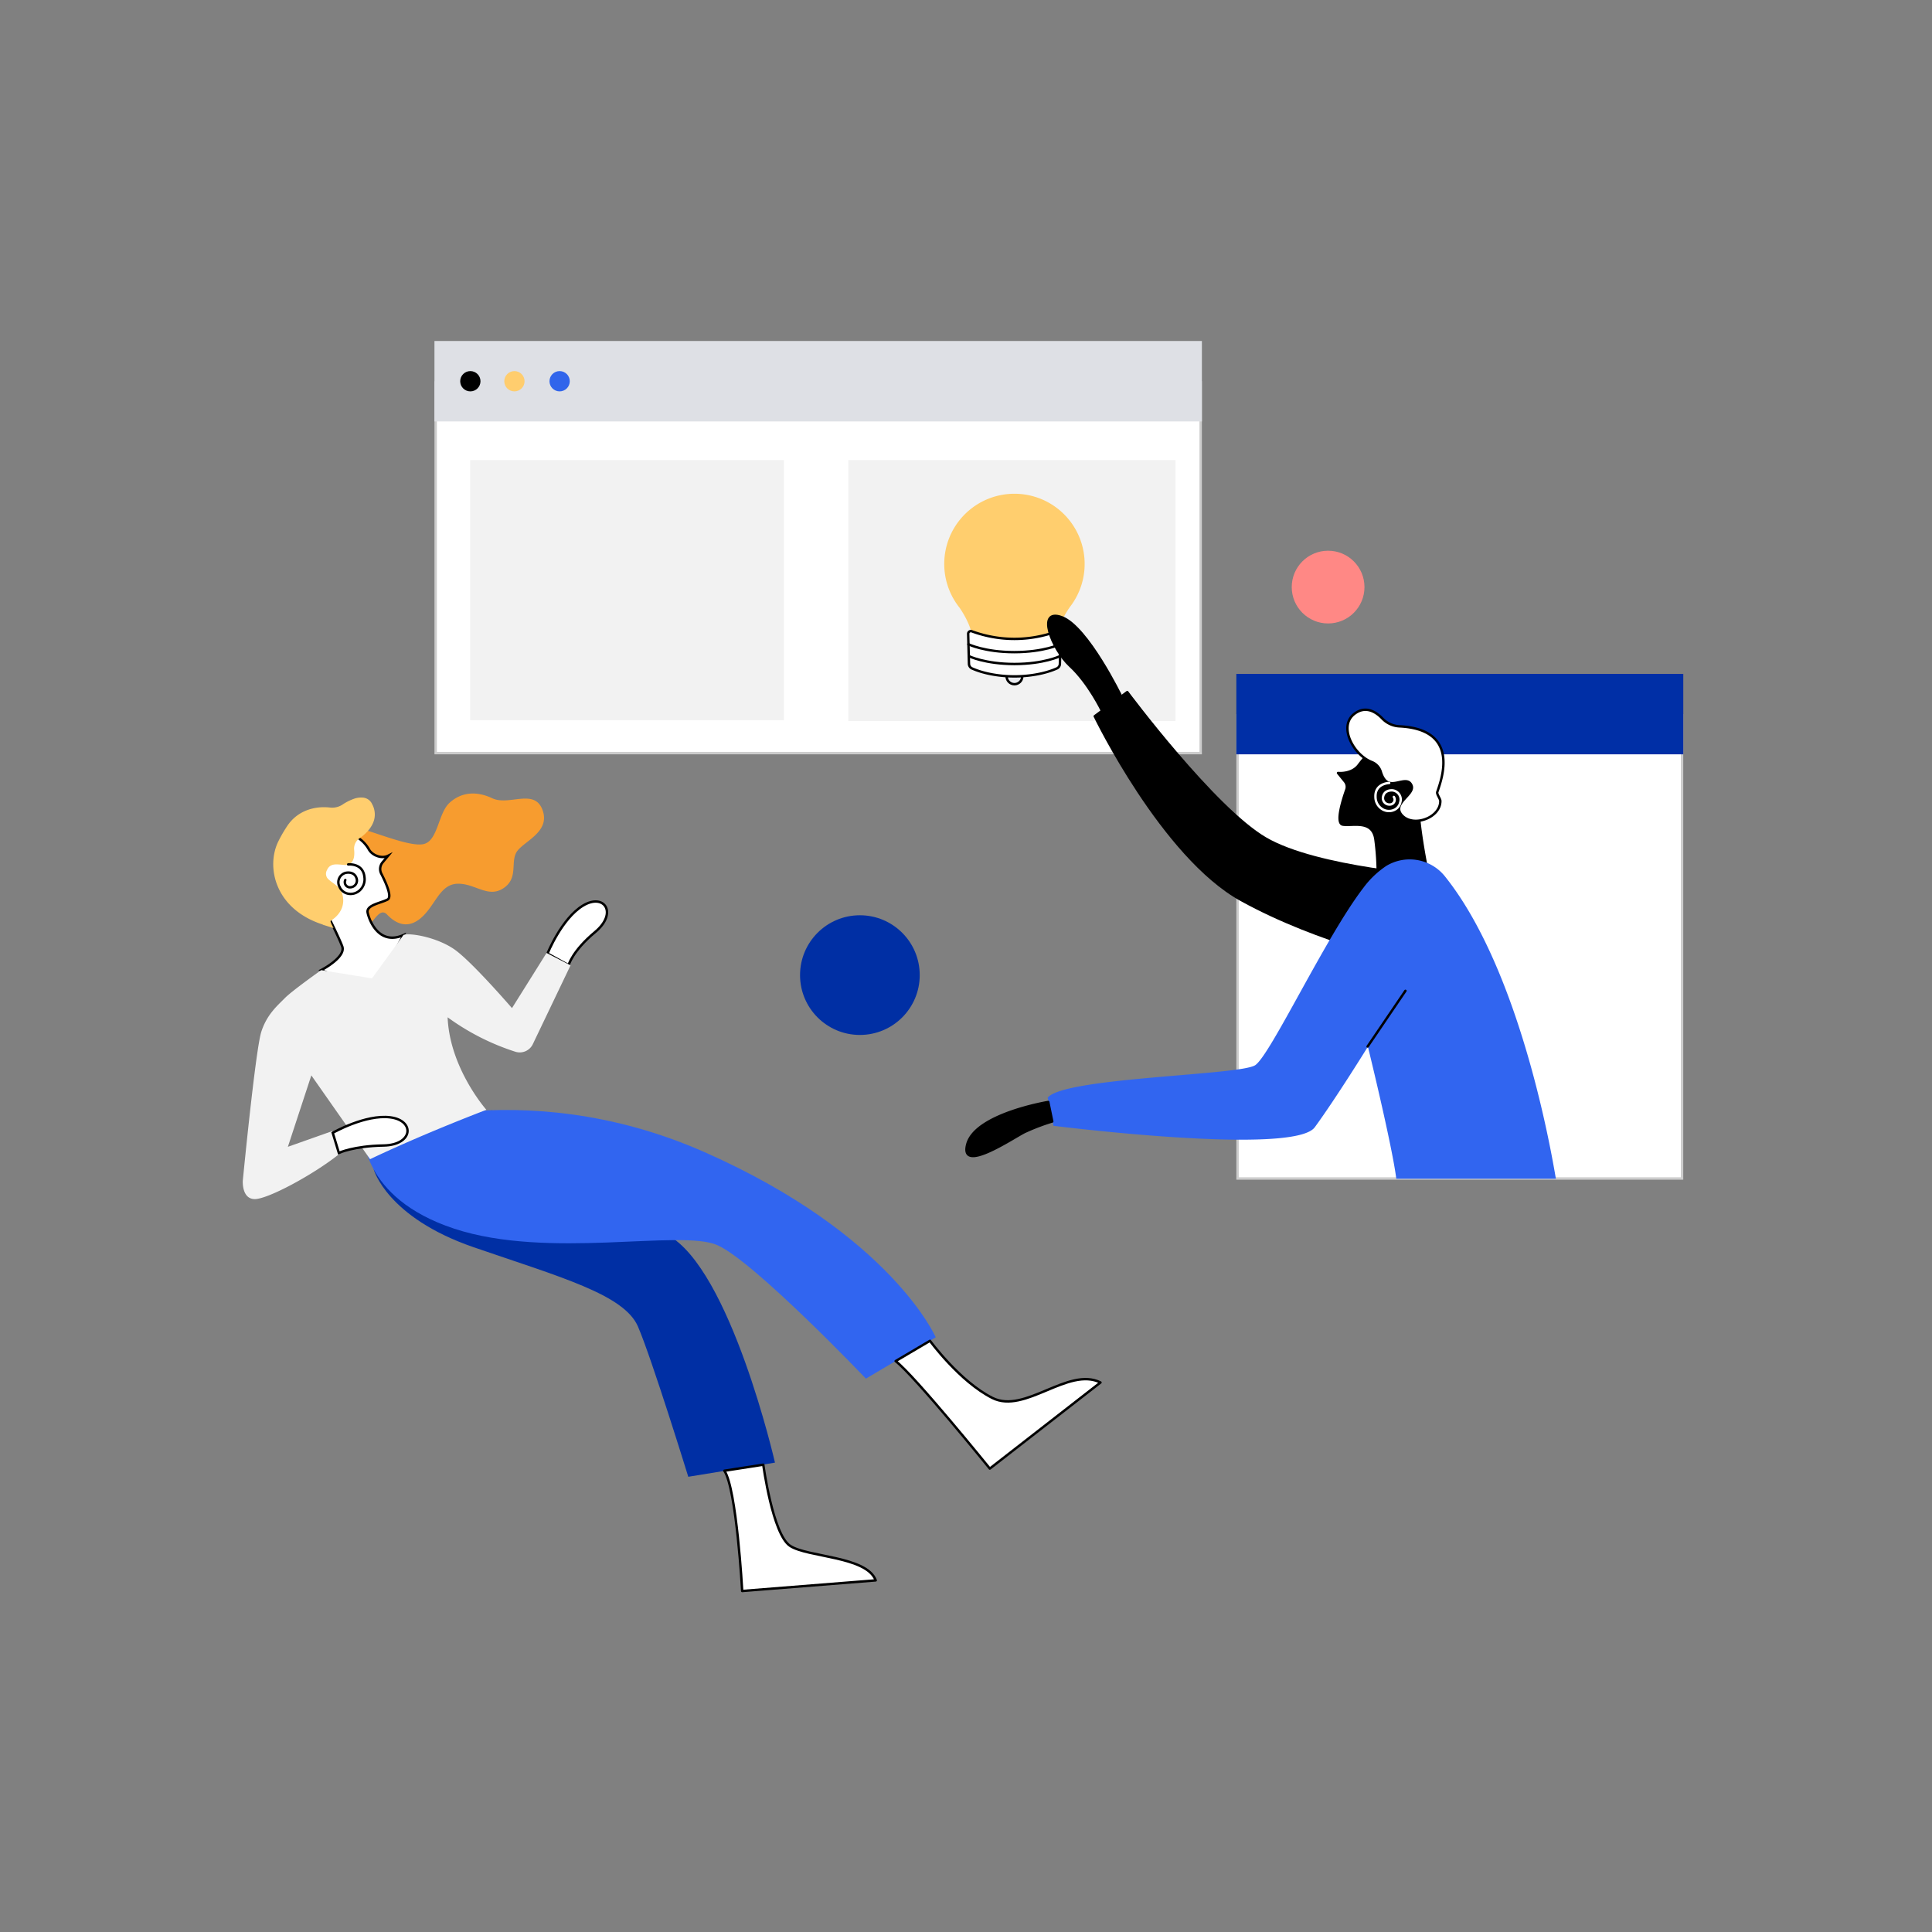 <svg id="图层_1" data-name="图层 1" xmlns="http://www.w3.org/2000/svg" xmlns:xlink="http://www.w3.org/1999/xlink" viewBox="0 0 800 800"><rect x="0" y="0" width="800" height="800" fill="#808080" stroke="none"/><defs><style>.cls-1,.cls-12,.cls-17{fill:none;}.cls-2{fill:#ff8885;}.cls-11,.cls-22,.cls-3{fill:#fff;}.cls-4{fill:#ccc;}.cls-5{fill:#dee0e5;}.cls-6{fill:#ffcd6e;}.cls-7{fill:#3165eb;}.cls-8{fill:#f2f2f2;}.cls-9{fill:#ffce6e;}.cls-10{fill:#eaecf1;}.cls-10,.cls-11,.cls-12,.cls-16,.cls-19,.cls-20,.cls-22{stroke:#000;}.cls-10,.cls-11,.cls-12,.cls-16,.cls-17,.cls-19,.cls-20{stroke-linecap:round;stroke-linejoin:round;}.cls-13{fill:#002fa6;}.cls-14,.cls-19{fill:#002fa4;}.cls-15{clip-path:url(#clip-path);}.cls-17{stroke:#fff;}.cls-18,.cls-20{fill:#3165f0;}.cls-21{fill:#f79c2f;}.cls-22{stroke-miterlimit:10;}</style><clipPath id="clip-path"><rect class="cls-1" x="318.14" y="234.07" width="381.33" height="254.02"/></clipPath></defs><circle class="cls-2" cx="549.94" cy="243.1" r="15.06"/><rect class="cls-3" x="180.4" y="158.36" width="316.78" height="153.49"/><path class="cls-4" d="M496.68,158.86V311.35H180.9V158.86H496.68m1-1H179.9V312.35H497.68V157.86Z"/><rect class="cls-5" x="179.9" y="141.2" width="317.78" height="33.31"/><circle cx="194.76" cy="157.86" r="4.2"/><circle class="cls-6" cx="213.01" cy="157.86" r="4.2"/><circle class="cls-7" cx="231.73" cy="157.86" r="4.2"/><rect class="cls-8" x="194.69" y="190.5" width="129.91" height="107.72"/><rect class="cls-8" x="351.25" y="190.5" width="135.5" height="108.06"/><path class="cls-9" d="M442.83,251.59a29.07,29.07,0,1,0-45.54,0h0s6.47,9,5.1,14.69l17.68,4.42,17.68-4.42c-1.37-5.66,5.1-14.69,5.1-14.69Z"/><circle class="cls-10" cx="420.06" cy="280.07" r="3.24"/><path class="cls-11" d="M437.72,261.4a51,51,0,0,1-35.33,0,1.1,1.1,0,0,0-1.49,1.06l.33,12.43a2.14,2.14,0,0,0,1.26,1.89c8,3.54,17.57,3.29,17.57,3.29s9.56.25,17.57-3.29a2.11,2.11,0,0,0,1.25-1.89l.33-12.43A1.1,1.1,0,0,0,437.72,261.4Z"/><path class="cls-12" d="M401,266.78s6.72,3.26,19,3.26,19-3.26,19-3.26"/><path class="cls-12" d="M401.19,271.7s6.66,3.25,18.87,3.25,18.86-3.25,18.86-3.25"/><rect class="cls-3" x="512.44" y="296.19" width="184.07" height="191.8"/><path class="cls-4" d="M696,296.69v190.8H512.94V296.69H696m1-1H511.94v192.8H697V295.69Z"/><rect class="cls-13" x="511.94" y="279.04" width="185.07" height="33.31"/><circle class="cls-14" cx="356.06" cy="403.77" r="24.78"/><g class="cls-15"><path class="cls-16" d="M595.35,362.91s-49.84-3.2-71.29-15.72-57.29-60.62-57.29-60.62l-13.46,10s28.05,58.09,60.63,76.08,71.21,26.11,71.21,26.11Z"/><path class="cls-16" d="M569.5,309.08a62.93,62.93,0,0,0-6.86,7.66c-2.94,4-8.6,3.34-8.6,3.34l2.87,3.53a3.54,3.54,0,0,1,.6,3.33c-1.47,4.13-4.6,14-1.47,14.52,4,.67,12.46-2.26,13.52,6.33a109.82,109.82,0,0,1,.94,14.46l20-4.27s-4.53-23.18-2.79-28.11,5.19-15.66-4.14-20.79S569.5,309.08,569.5,309.08Z"/><path class="cls-11" d="M579.49,300.76a10.46,10.46,0,0,1-7.06-3.2c-2.6-2.73-6.93-5.6-11.66-1.93-6.66,5.13-.4,16.92,7.26,19.92a6.26,6.26,0,0,1,3.73,4.06c.54,1.8,1.54,3.86,3.2,4.46,3.33,1.2,8-2.66,9.53,1.2s-8.86,7.53-3.73,12.59c4.86,4.73,15.72.6,15.65-6.19,0-.94-1.6-2.87-1.26-3.73C597.14,322.14,604.47,302,579.49,300.76Z"/><path class="cls-17" d="M575.23,324.21s-5.93.13-5.67,5.79a5.89,5.89,0,0,0,2.54,4.86c2.73,1.94,6.72.87,7.66-2.33v-.13a3.82,3.82,0,0,0-3.2-5.13c-1.4-.07-3.46.4-3.86,2.67a2.64,2.64,0,0,0,2.73,3.19,2,2,0,0,0,1.73-3.13"/><path class="cls-18" d="M598.34,362.91A18.7,18.7,0,0,0,574,358.58a38.11,38.11,0,0,0-9.46,9.06c-15.65,20.39-38.44,69.15-44.77,73.42s-79.08,5-85.94,13.45l2.4,11.66s99.46,12.53,108.19.6,22-33.37,22-33.37,12.59,51.29,12,58.49l66-2.93C644.25,488.89,631.92,404.88,598.34,362.91Z"/><line class="cls-12" x1="566.3" y1="433.33" x2="581.96" y2="410.28"/><path class="cls-16" d="M434.06,456.31s-30.11,4.93-33.51,17.46,18.85-2.6,23.65-5a85.78,85.78,0,0,1,11.52-4.4Z"/><path class="cls-19" d="M580,496.82s102.39,228.5,130.24,250h27s-84.88-219.38-92.94-258Z"/><path class="cls-20" d="M644.25,488.89s17,44.24-22.39,57S505,552.18,505,552.18l30.18,117.25H513.74S447,555,466.44,524.33C466.5,524.4,486.22,486.36,644.25,488.89Z"/><path class="cls-11" d="M517.4,669.43s6.33,12.59,6.73,21.32S485.56,700.28,486,709.4h56.82s-7.06-27.51-11.52-40H517.4Z"/><path class="cls-11" d="M715.73,746.84s9.53,13.93,7.93,18.26-31,5.93-31,15.52H744l-11.53-33.78Z"/><path class="cls-16" d="M464.3,288.43s-14-28.91-24.64-32.84-4.2,13.12,3.46,20.18,13.19,18.59,13.19,18.59Z"/></g><path class="cls-14" d="M154.77,484.26s5.33,19.78,41.3,32.17,62.36,19.59,68.09,32.85S285,611.5,285,611.5l35.9-5.86s-18.38-80.28-44.5-94.27-72.81-51.63-72.81-51.63Z"/><path class="cls-18" d="M150.51,469.13S215,443.08,292,477.19s95.46,76.55,95.46,76.55l-28.91,17.12S312.19,522.23,297,515.57s-69.95,6.06-108.92-6.8S150.51,469.13,150.51,469.13Z"/><path class="cls-11" d="M385.08,555.21s12.32,16.85,25.84,23.65,31.38-13.06,44.77-6.4L409.86,608.1s-31.11-38.44-39-44.5Z"/><path class="cls-11" d="M316.06,606.5s3.86,28.78,11.06,33.58,31.77,4.26,35.5,14.32l-55.29,4.4S305,616.36,299.94,609Z"/><path class="cls-21" d="M127.72,354.08a5,5,0,0,1-2.6,3.73c-3.13,1.73-7.79,5.46-3.59,10.79,5,6.27,8.26,13.13,12.46,11,1.39-.74,1.13-.34,2.86.93s2.8-1.73,4.33-2.2c2.93-.93,2.73,5.46,7.66,6.39s7.6-10.05,11.46-6,8.93,6.13,14.52.93,7.46-13.59,14.73-13.72,12.59,6.13,19,1.8,2.46-11.26,5.73-15.46,13.72-8.06,10.32-17-13.85-1.46-20.78-4.73-13.12-2.33-17.72,1.93-4.73,15.13-10.26,16.93-21.45-5.33-29-6.93C141.25,341.09,129.39,344.29,127.72,354.08Z"/><path class="cls-22" d="M145.84,345.62a14.1,14.1,0,0,1,6.93,6.13c1.27,2.33,5.13,4,7.93,2.6l-2.27,2.73a4.26,4.26,0,0,0-.53,4.73c1.8,3.53,4.6,9.59,2.6,10.66-2.86,1.53-8.93,2.26-8.26,5.46s4.66,13.72,14.86,9.26c0,0-9.93,18.52-13,20.39S133,401.71,133,401.71s10.32-5.33,8.72-9.79-10.39-21.72-10.39-21.72-10.53-21.12,3.4-24.31S145.84,345.62,145.84,345.62Z"/><path class="cls-9" d="M154.1,333a8.86,8.86,0,0,1,.87,6.26c-.8,3.27-3.4,6-6.2,7.93a5.18,5.18,0,0,0-2.13,4.66c.2,1.94.07,4.2-1.26,5.47a4.18,4.18,0,0,1-3.13.8c-2.54-.14-5.53-.94-6.87,2.2a3.07,3.07,0,0,0,.8,3.93c1.6,1.53,4.4,2.73,5.4,5.46,1.33,3.8.4,8.39-4.66,11.59-.34.2,1.2,3,1.2,3s-2.94-.93-4.07-1.27c-.26-.06-.53-.26-.8-.33-19.58-6.53-23.11-23.92-18-34.31a58.55,58.55,0,0,1,3.8-6.53c4.07-6,10.93-8.26,17.72-7.46a7.8,7.8,0,0,0,5-1.2,21.37,21.37,0,0,1,5.06-2.53,8.79,8.79,0,0,1,3.4-.4A4.57,4.57,0,0,1,154.1,333Z"/><path class="cls-12" d="M144.18,357.94s6.19-.66,6.73,5.27a6.2,6.2,0,0,1-1.94,5.46c-2.59,2.4-6.86,1.86-8.32-1.33,0-.07,0-.07-.07-.14a4,4,0,0,1,2.67-5.79c1.39-.27,3.66-.07,4.39,2.26a2.8,2.8,0,0,1-2.4,3.73,2.13,2.13,0,0,1-2.26-3"/><path class="cls-22" d="M226.72,394.85s5.8-14.46,14.66-19.85,14.52,3.06,5.06,10.92-11,13.73-11,13.73Z"/><path class="cls-8" d="M133,401.71s-12.06,8.53-15,11.53-7.47,6.73-9.8,14c-2.4,7.46-7.66,61.62-7.66,61.62s-.53,7.4,4.73,7.66,24.52-10.12,35.18-18.65l-2.8-9.53-18.45,6.53,9.72-29.58L153.24,480s19-9.26,48.16-20.45c0,0-15.18-17.12-16.05-38.31a98.48,98.48,0,0,0,28.05,14.26,6,6,0,0,0,7.26-3.2l15.59-32.58-9.93-5.13L212,417.44s-16.66-19.32-23.85-24.32-18.19-6.93-21.05-6l-13.06,18Z"/><path class="cls-22" d="M137.78,469.07s13.53-7.73,23.85-6.4,9.46,11.46-2.86,11.66-18.46,3.06-18.46,3.06Z"/></svg>